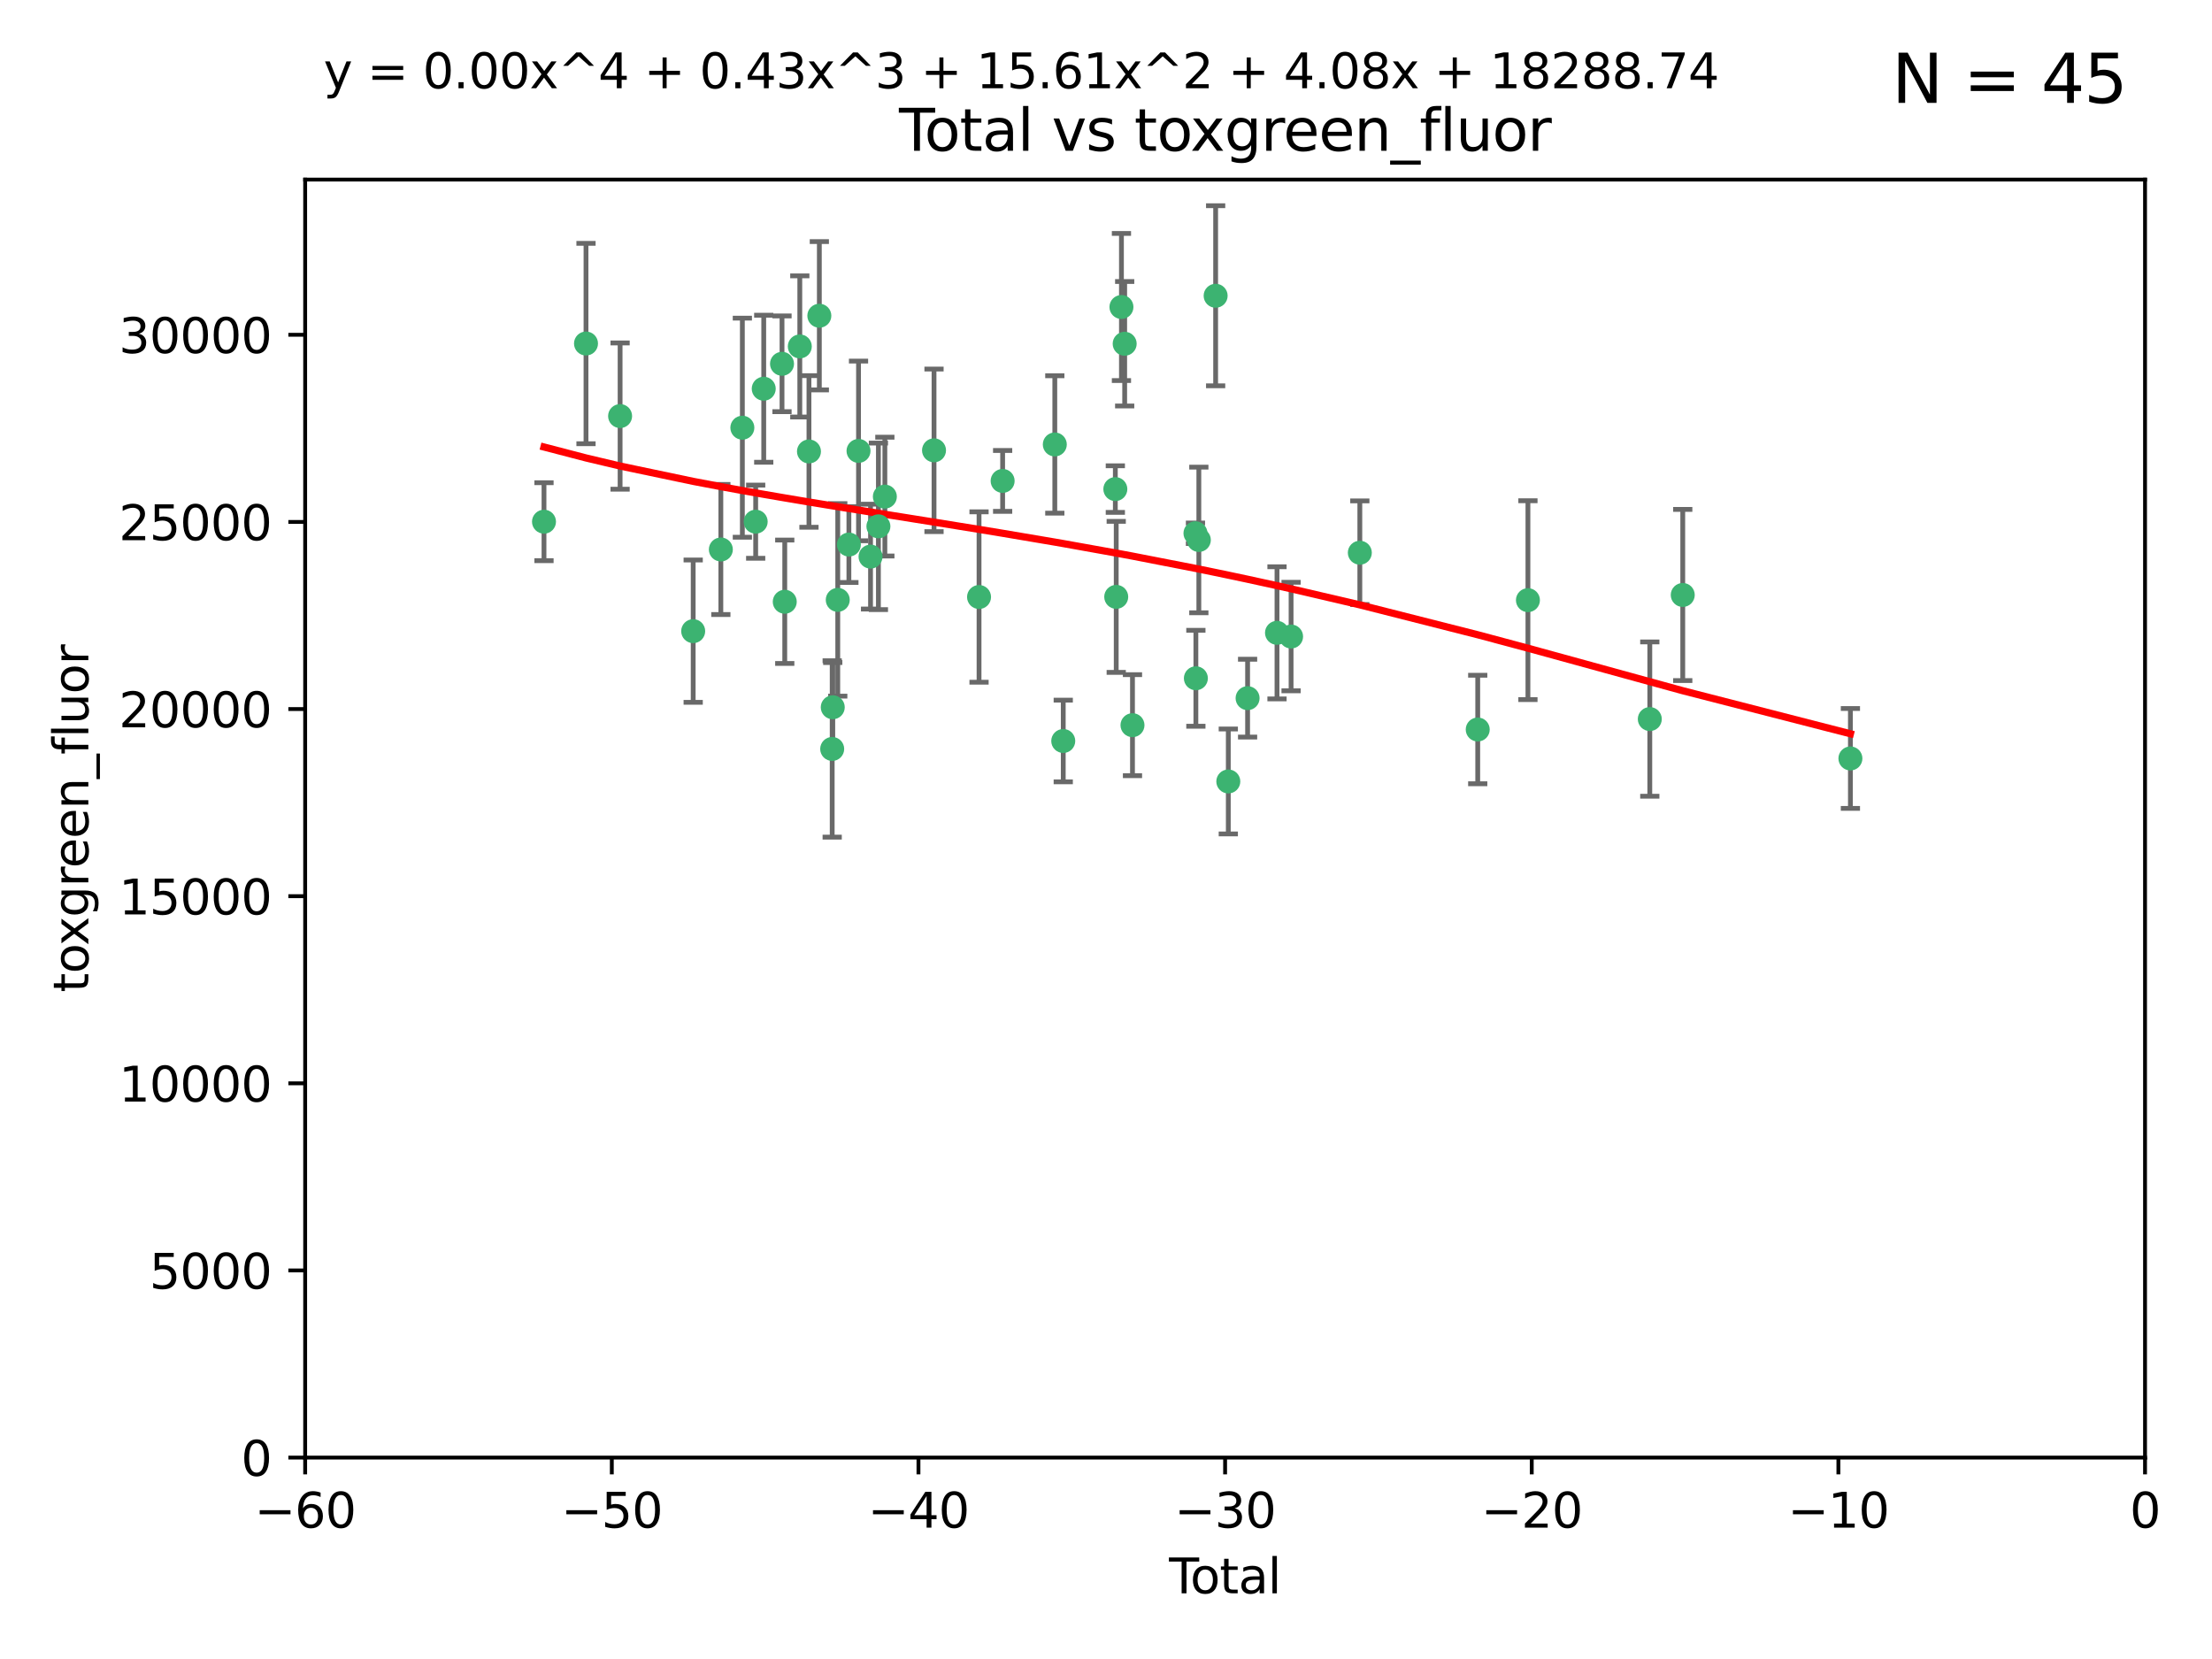 <?xml version="1.0" encoding="utf-8" standalone="no"?>
<!DOCTYPE svg PUBLIC "-//W3C//DTD SVG 1.1//EN"
  "http://www.w3.org/Graphics/SVG/1.1/DTD/svg11.dtd">
<svg xmlns:xlink="http://www.w3.org/1999/xlink" width="460.8pt" height="345.6pt" viewBox="0 0 460.8 345.6" xmlns="http://www.w3.org/2000/svg" version="1.1">
 <defs>
  <style type="text/css">*{stroke-linejoin: round; stroke-linecap: butt}</style>
 </defs>
 <g id="figure_1">
  <g id="patch_1">
   <path d="M 0 345.6 
L 460.8 345.6 
L 460.8 0 
L 0 0 
z
" style="fill: #ffffff"/>
  </g>
  <g id="axes_1">
   <g id="patch_2">
    <path d="M 63.571 303.64 
L 446.85 303.64 
L 446.85 37.411 
L 63.571 37.411 
z
" style="fill: #ffffff"/>
   </g>
   <g id="PathCollection_1">
    <defs>
     <path id="m86d039d168" d="M 0 1.118 
C 0.297 1.118 0.581 1 0.791 0.791 
C 1 0.581 1.118 0.297 1.118 0 
C 1.118 -0.297 1 -0.581 0.791 -0.791 
C 0.581 -1 0.297 -1.118 0 -1.118 
C -0.297 -1.118 -0.581 -1 -0.791 -0.791 
C -1 -0.581 -1.118 -0.297 -1.118 0 
C -1.118 0.297 -1 0.581 -0.791 0.791 
C -0.581 1 -0.297 1.118 0 1.118 
z
" style="stroke: #3cb371"/>
    </defs>
    <g clip-path="url(#p8b2105da2d)">
     <use xlink:href="#m86d039d168" x="113.324" y="108.677" style="fill: #3cb371; stroke: #3cb371"/>
     <use xlink:href="#m86d039d168" x="122.075" y="71.562" style="fill: #3cb371; stroke: #3cb371"/>
     <use xlink:href="#m86d039d168" x="129.178" y="86.676" style="fill: #3cb371; stroke: #3cb371"/>
     <use xlink:href="#m86d039d168" x="144.404" y="131.48" style="fill: #3cb371; stroke: #3cb371"/>
     <use xlink:href="#m86d039d168" x="150.166" y="114.467" style="fill: #3cb371; stroke: #3cb371"/>
     <use xlink:href="#m86d039d168" x="154.646" y="89.097" style="fill: #3cb371; stroke: #3cb371"/>
     <use xlink:href="#m86d039d168" x="157.422" y="108.676" style="fill: #3cb371; stroke: #3cb371"/>
     <use xlink:href="#m86d039d168" x="159.1" y="80.98" style="fill: #3cb371; stroke: #3cb371"/>
     <use xlink:href="#m86d039d168" x="162.908" y="75.786" style="fill: #3cb371; stroke: #3cb371"/>
     <use xlink:href="#m86d039d168" x="163.479" y="125.356" style="fill: #3cb371; stroke: #3cb371"/>
     <use xlink:href="#m86d039d168" x="166.614" y="72.167" style="fill: #3cb371; stroke: #3cb371"/>
     <use xlink:href="#m86d039d168" x="168.522" y="94.046" style="fill: #3cb371; stroke: #3cb371"/>
     <use xlink:href="#m86d039d168" x="170.683" y="65.773" style="fill: #3cb371; stroke: #3cb371"/>
     <use xlink:href="#m86d039d168" x="173.36" y="156.019" style="fill: #3cb371; stroke: #3cb371"/>
     <use xlink:href="#m86d039d168" x="173.478" y="147.335" style="fill: #3cb371; stroke: #3cb371"/>
     <use xlink:href="#m86d039d168" x="174.52" y="124.965" style="fill: #3cb371; stroke: #3cb371"/>
     <use xlink:href="#m86d039d168" x="176.84" y="113.441" style="fill: #3cb371; stroke: #3cb371"/>
     <use xlink:href="#m86d039d168" x="178.846" y="93.933" style="fill: #3cb371; stroke: #3cb371"/>
     <use xlink:href="#m86d039d168" x="181.35" y="115.953" style="fill: #3cb371; stroke: #3cb371"/>
     <use xlink:href="#m86d039d168" x="182.989" y="109.646" style="fill: #3cb371; stroke: #3cb371"/>
     <use xlink:href="#m86d039d168" x="184.332" y="103.453" style="fill: #3cb371; stroke: #3cb371"/>
     <use xlink:href="#m86d039d168" x="194.574" y="93.812" style="fill: #3cb371; stroke: #3cb371"/>
     <use xlink:href="#m86d039d168" x="203.952" y="124.367" style="fill: #3cb371; stroke: #3cb371"/>
     <use xlink:href="#m86d039d168" x="208.867" y="100.184" style="fill: #3cb371; stroke: #3cb371"/>
     <use xlink:href="#m86d039d168" x="219.736" y="92.588" style="fill: #3cb371; stroke: #3cb371"/>
     <use xlink:href="#m86d039d168" x="221.495" y="154.361" style="fill: #3cb371; stroke: #3cb371"/>
     <use xlink:href="#m86d039d168" x="232.345" y="101.886" style="fill: #3cb371; stroke: #3cb371"/>
     <use xlink:href="#m86d039d168" x="232.53" y="124.337" style="fill: #3cb371; stroke: #3cb371"/>
     <use xlink:href="#m86d039d168" x="233.617" y="63.953" style="fill: #3cb371; stroke: #3cb371"/>
     <use xlink:href="#m86d039d168" x="234.291" y="71.61" style="fill: #3cb371; stroke: #3cb371"/>
     <use xlink:href="#m86d039d168" x="235.917" y="151.067" style="fill: #3cb371; stroke: #3cb371"/>
     <use xlink:href="#m86d039d168" x="249.037" y="111.087" style="fill: #3cb371; stroke: #3cb371"/>
     <use xlink:href="#m86d039d168" x="249.123" y="141.297" style="fill: #3cb371; stroke: #3cb371"/>
     <use xlink:href="#m86d039d168" x="249.741" y="112.487" style="fill: #3cb371; stroke: #3cb371"/>
     <use xlink:href="#m86d039d168" x="253.24" y="61.614" style="fill: #3cb371; stroke: #3cb371"/>
     <use xlink:href="#m86d039d168" x="255.878" y="162.792" style="fill: #3cb371; stroke: #3cb371"/>
     <use xlink:href="#m86d039d168" x="259.897" y="145.439" style="fill: #3cb371; stroke: #3cb371"/>
     <use xlink:href="#m86d039d168" x="266.022" y="131.829" style="fill: #3cb371; stroke: #3cb371"/>
     <use xlink:href="#m86d039d168" x="268.956" y="132.603" style="fill: #3cb371; stroke: #3cb371"/>
     <use xlink:href="#m86d039d168" x="283.277" y="115.142" style="fill: #3cb371; stroke: #3cb371"/>
     <use xlink:href="#m86d039d168" x="307.838" y="151.97" style="fill: #3cb371; stroke: #3cb371"/>
     <use xlink:href="#m86d039d168" x="318.296" y="125.024" style="fill: #3cb371; stroke: #3cb371"/>
     <use xlink:href="#m86d039d168" x="343.683" y="149.795" style="fill: #3cb371; stroke: #3cb371"/>
     <use xlink:href="#m86d039d168" x="350.548" y="123.943" style="fill: #3cb371; stroke: #3cb371"/>
     <use xlink:href="#m86d039d168" x="385.474" y="157.999" style="fill: #3cb371; stroke: #3cb371"/>
    </g>
   </g>
   <g id="matplotlib.axis_1">
    <g id="xtick_1">
     <g id="line2d_1">
      <defs>
       <path id="m8a05677c36" d="M 0 0 
L 0 3.5 
" style="stroke: #000000; stroke-width: 0.8"/>
      </defs>
      <g>
       <use xlink:href="#m8a05677c36" x="63.571" y="303.64" style="stroke: #000000; stroke-width: 0.8"/>
      </g>
     </g>
     <g id="text_1">
      <!-- −60 -->
      <g transform="translate(53.019 318.238)scale(0.1 -0.1)">
       <defs>
        <path id="DejaVuSans-2212" d="M 678 2272 
L 4684 2272 
L 4684 1741 
L 678 1741 
L 678 2272 
z
" transform="scale(0.016)"/>
        <path id="DejaVuSans-36" d="M 2113 2584 
Q 1688 2584 1439 2293 
Q 1191 2003 1191 1497 
Q 1191 994 1439 701 
Q 1688 409 2113 409 
Q 2538 409 2786 701 
Q 3034 994 3034 1497 
Q 3034 2003 2786 2293 
Q 2538 2584 2113 2584 
z
M 3366 4563 
L 3366 3988 
Q 3128 4100 2886 4159 
Q 2644 4219 2406 4219 
Q 1781 4219 1451 3797 
Q 1122 3375 1075 2522 
Q 1259 2794 1537 2939 
Q 1816 3084 2150 3084 
Q 2853 3084 3261 2657 
Q 3669 2231 3669 1497 
Q 3669 778 3244 343 
Q 2819 -91 2113 -91 
Q 1303 -91 875 529 
Q 447 1150 447 2328 
Q 447 3434 972 4092 
Q 1497 4750 2381 4750 
Q 2619 4750 2861 4703 
Q 3103 4656 3366 4563 
z
" transform="scale(0.016)"/>
        <path id="DejaVuSans-30" d="M 2034 4250 
Q 1547 4250 1301 3770 
Q 1056 3291 1056 2328 
Q 1056 1369 1301 889 
Q 1547 409 2034 409 
Q 2525 409 2770 889 
Q 3016 1369 3016 2328 
Q 3016 3291 2770 3770 
Q 2525 4250 2034 4250 
z
M 2034 4750 
Q 2819 4750 3233 4129 
Q 3647 3509 3647 2328 
Q 3647 1150 3233 529 
Q 2819 -91 2034 -91 
Q 1250 -91 836 529 
Q 422 1150 422 2328 
Q 422 3509 836 4129 
Q 1250 4750 2034 4750 
z
" transform="scale(0.016)"/>
       </defs>
       <use xlink:href="#DejaVuSans-2212"/>
       <use xlink:href="#DejaVuSans-36" x="83.789"/>
       <use xlink:href="#DejaVuSans-30" x="147.412"/>
      </g>
     </g>
    </g>
    <g id="xtick_2">
     <g id="line2d_2">
      <g>
       <use xlink:href="#m8a05677c36" x="127.451" y="303.64" style="stroke: #000000; stroke-width: 0.8"/>
      </g>
     </g>
     <g id="text_2">
      <!-- −50 -->
      <g transform="translate(116.899 318.238)scale(0.1 -0.1)">
       <defs>
        <path id="DejaVuSans-35" d="M 691 4666 
L 3169 4666 
L 3169 4134 
L 1269 4134 
L 1269 2991 
Q 1406 3038 1543 3061 
Q 1681 3084 1819 3084 
Q 2600 3084 3056 2656 
Q 3513 2228 3513 1497 
Q 3513 744 3044 326 
Q 2575 -91 1722 -91 
Q 1428 -91 1123 -41 
Q 819 9 494 109 
L 494 744 
Q 775 591 1075 516 
Q 1375 441 1709 441 
Q 2250 441 2565 725 
Q 2881 1009 2881 1497 
Q 2881 1984 2565 2268 
Q 2250 2553 1709 2553 
Q 1456 2553 1204 2497 
Q 953 2441 691 2322 
L 691 4666 
z
" transform="scale(0.016)"/>
       </defs>
       <use xlink:href="#DejaVuSans-2212"/>
       <use xlink:href="#DejaVuSans-35" x="83.789"/>
       <use xlink:href="#DejaVuSans-30" x="147.412"/>
      </g>
     </g>
    </g>
    <g id="xtick_3">
     <g id="line2d_3">
      <g>
       <use xlink:href="#m8a05677c36" x="191.331" y="303.64" style="stroke: #000000; stroke-width: 0.8"/>
      </g>
     </g>
     <g id="text_3">
      <!-- −40 -->
      <g transform="translate(180.778 318.238)scale(0.1 -0.1)">
       <defs>
        <path id="DejaVuSans-34" d="M 2419 4116 
L 825 1625 
L 2419 1625 
L 2419 4116 
z
M 2253 4666 
L 3047 4666 
L 3047 1625 
L 3713 1625 
L 3713 1100 
L 3047 1100 
L 3047 0 
L 2419 0 
L 2419 1100 
L 313 1100 
L 313 1709 
L 2253 4666 
z
" transform="scale(0.016)"/>
       </defs>
       <use xlink:href="#DejaVuSans-2212"/>
       <use xlink:href="#DejaVuSans-34" x="83.789"/>
       <use xlink:href="#DejaVuSans-30" x="147.412"/>
      </g>
     </g>
    </g>
    <g id="xtick_4">
     <g id="line2d_4">
      <g>
       <use xlink:href="#m8a05677c36" x="255.211" y="303.64" style="stroke: #000000; stroke-width: 0.8"/>
      </g>
     </g>
     <g id="text_4">
      <!-- −30 -->
      <g transform="translate(244.658 318.238)scale(0.1 -0.1)">
       <defs>
        <path id="DejaVuSans-33" d="M 2597 2516 
Q 3050 2419 3304 2112 
Q 3559 1806 3559 1356 
Q 3559 666 3084 287 
Q 2609 -91 1734 -91 
Q 1441 -91 1130 -33 
Q 819 25 488 141 
L 488 750 
Q 750 597 1062 519 
Q 1375 441 1716 441 
Q 2309 441 2620 675 
Q 2931 909 2931 1356 
Q 2931 1769 2642 2001 
Q 2353 2234 1838 2234 
L 1294 2234 
L 1294 2753 
L 1863 2753 
Q 2328 2753 2575 2939 
Q 2822 3125 2822 3475 
Q 2822 3834 2567 4026 
Q 2313 4219 1838 4219 
Q 1578 4219 1281 4162 
Q 984 4106 628 3988 
L 628 4550 
Q 988 4650 1302 4700 
Q 1616 4750 1894 4750 
Q 2613 4750 3031 4423 
Q 3450 4097 3450 3541 
Q 3450 3153 3228 2886 
Q 3006 2619 2597 2516 
z
" transform="scale(0.016)"/>
       </defs>
       <use xlink:href="#DejaVuSans-2212"/>
       <use xlink:href="#DejaVuSans-33" x="83.789"/>
       <use xlink:href="#DejaVuSans-30" x="147.412"/>
      </g>
     </g>
    </g>
    <g id="xtick_5">
     <g id="line2d_5">
      <g>
       <use xlink:href="#m8a05677c36" x="319.09" y="303.64" style="stroke: #000000; stroke-width: 0.8"/>
      </g>
     </g>
     <g id="text_5">
      <!-- −20 -->
      <g transform="translate(308.538 318.238)scale(0.1 -0.1)">
       <defs>
        <path id="DejaVuSans-32" d="M 1228 531 
L 3431 531 
L 3431 0 
L 469 0 
L 469 531 
Q 828 903 1448 1529 
Q 2069 2156 2228 2338 
Q 2531 2678 2651 2914 
Q 2772 3150 2772 3378 
Q 2772 3750 2511 3984 
Q 2250 4219 1831 4219 
Q 1534 4219 1204 4116 
Q 875 4013 500 3803 
L 500 4441 
Q 881 4594 1212 4672 
Q 1544 4750 1819 4750 
Q 2544 4750 2975 4387 
Q 3406 4025 3406 3419 
Q 3406 3131 3298 2873 
Q 3191 2616 2906 2266 
Q 2828 2175 2409 1742 
Q 1991 1309 1228 531 
z
" transform="scale(0.016)"/>
       </defs>
       <use xlink:href="#DejaVuSans-2212"/>
       <use xlink:href="#DejaVuSans-32" x="83.789"/>
       <use xlink:href="#DejaVuSans-30" x="147.412"/>
      </g>
     </g>
    </g>
    <g id="xtick_6">
     <g id="line2d_6">
      <g>
       <use xlink:href="#m8a05677c36" x="382.97" y="303.64" style="stroke: #000000; stroke-width: 0.8"/>
      </g>
     </g>
     <g id="text_6">
      <!-- −10 -->
      <g transform="translate(372.418 318.238)scale(0.1 -0.1)">
       <defs>
        <path id="DejaVuSans-31" d="M 794 531 
L 1825 531 
L 1825 4091 
L 703 3866 
L 703 4441 
L 1819 4666 
L 2450 4666 
L 2450 531 
L 3481 531 
L 3481 0 
L 794 0 
L 794 531 
z
" transform="scale(0.016)"/>
       </defs>
       <use xlink:href="#DejaVuSans-2212"/>
       <use xlink:href="#DejaVuSans-31" x="83.789"/>
       <use xlink:href="#DejaVuSans-30" x="147.412"/>
      </g>
     </g>
    </g>
    <g id="xtick_7">
     <g id="line2d_7">
      <g>
       <use xlink:href="#m8a05677c36" x="446.85" y="303.64" style="stroke: #000000; stroke-width: 0.8"/>
      </g>
     </g>
     <g id="text_7">
      <!-- 0 -->
      <g transform="translate(443.669 318.238)scale(0.1 -0.1)">
       <use xlink:href="#DejaVuSans-30"/>
      </g>
     </g>
    </g>
    <g id="text_8">
     <!-- Total -->
     <g transform="translate(243.534 331.917)scale(0.1 -0.1)">
      <defs>
       <path id="DejaVuSans-54" d="M -19 4666 
L 3928 4666 
L 3928 4134 
L 2272 4134 
L 2272 0 
L 1638 0 
L 1638 4134 
L -19 4134 
L -19 4666 
z
" transform="scale(0.016)"/>
       <path id="DejaVuSans-6f" d="M 1959 3097 
Q 1497 3097 1228 2736 
Q 959 2375 959 1747 
Q 959 1119 1226 758 
Q 1494 397 1959 397 
Q 2419 397 2687 759 
Q 2956 1122 2956 1747 
Q 2956 2369 2687 2733 
Q 2419 3097 1959 3097 
z
M 1959 3584 
Q 2709 3584 3137 3096 
Q 3566 2609 3566 1747 
Q 3566 888 3137 398 
Q 2709 -91 1959 -91 
Q 1206 -91 779 398 
Q 353 888 353 1747 
Q 353 2609 779 3096 
Q 1206 3584 1959 3584 
z
" transform="scale(0.016)"/>
       <path id="DejaVuSans-74" d="M 1172 4494 
L 1172 3500 
L 2356 3500 
L 2356 3053 
L 1172 3053 
L 1172 1153 
Q 1172 725 1289 603 
Q 1406 481 1766 481 
L 2356 481 
L 2356 0 
L 1766 0 
Q 1100 0 847 248 
Q 594 497 594 1153 
L 594 3053 
L 172 3053 
L 172 3500 
L 594 3500 
L 594 4494 
L 1172 4494 
z
" transform="scale(0.016)"/>
       <path id="DejaVuSans-61" d="M 2194 1759 
Q 1497 1759 1228 1600 
Q 959 1441 959 1056 
Q 959 750 1161 570 
Q 1363 391 1709 391 
Q 2188 391 2477 730 
Q 2766 1069 2766 1631 
L 2766 1759 
L 2194 1759 
z
M 3341 1997 
L 3341 0 
L 2766 0 
L 2766 531 
Q 2569 213 2275 61 
Q 1981 -91 1556 -91 
Q 1019 -91 701 211 
Q 384 513 384 1019 
Q 384 1609 779 1909 
Q 1175 2209 1959 2209 
L 2766 2209 
L 2766 2266 
Q 2766 2663 2505 2880 
Q 2244 3097 1772 3097 
Q 1472 3097 1187 3025 
Q 903 2953 641 2809 
L 641 3341 
Q 956 3463 1253 3523 
Q 1550 3584 1831 3584 
Q 2591 3584 2966 3190 
Q 3341 2797 3341 1997 
z
" transform="scale(0.016)"/>
       <path id="DejaVuSans-6c" d="M 603 4863 
L 1178 4863 
L 1178 0 
L 603 0 
L 603 4863 
z
" transform="scale(0.016)"/>
      </defs>
      <use xlink:href="#DejaVuSans-54"/>
      <use xlink:href="#DejaVuSans-6f" x="44.084"/>
      <use xlink:href="#DejaVuSans-74" x="105.266"/>
      <use xlink:href="#DejaVuSans-61" x="144.475"/>
      <use xlink:href="#DejaVuSans-6c" x="205.754"/>
     </g>
    </g>
   </g>
   <g id="matplotlib.axis_2">
    <g id="ytick_1">
     <g id="line2d_8">
      <defs>
       <path id="m669a7c91f5" d="M 0 0 
L -3.5 0 
" style="stroke: #000000; stroke-width: 0.8"/>
      </defs>
      <g>
       <use xlink:href="#m669a7c91f5" x="63.571" y="303.64" style="stroke: #000000; stroke-width: 0.8"/>
      </g>
     </g>
     <g id="text_9">
      <!-- 0 -->
      <g transform="translate(50.209 307.439)scale(0.1 -0.1)">
       <use xlink:href="#DejaVuSans-30"/>
      </g>
     </g>
    </g>
    <g id="ytick_2">
     <g id="line2d_9">
      <g>
       <use xlink:href="#m669a7c91f5" x="63.571" y="264.657" style="stroke: #000000; stroke-width: 0.8"/>
      </g>
     </g>
     <g id="text_10">
      <!-- 5000 -->
      <g transform="translate(31.121 268.457)scale(0.1 -0.1)">
       <use xlink:href="#DejaVuSans-35"/>
       <use xlink:href="#DejaVuSans-30" x="63.623"/>
       <use xlink:href="#DejaVuSans-30" x="127.246"/>
       <use xlink:href="#DejaVuSans-30" x="190.869"/>
      </g>
     </g>
    </g>
    <g id="ytick_3">
     <g id="line2d_10">
      <g>
       <use xlink:href="#m669a7c91f5" x="63.571" y="225.675" style="stroke: #000000; stroke-width: 0.8"/>
      </g>
     </g>
     <g id="text_11">
      <!-- 10000 -->
      <g transform="translate(24.759 229.474)scale(0.1 -0.1)">
       <use xlink:href="#DejaVuSans-31"/>
       <use xlink:href="#DejaVuSans-30" x="63.623"/>
       <use xlink:href="#DejaVuSans-30" x="127.246"/>
       <use xlink:href="#DejaVuSans-30" x="190.869"/>
       <use xlink:href="#DejaVuSans-30" x="254.492"/>
      </g>
     </g>
    </g>
    <g id="ytick_4">
     <g id="line2d_11">
      <g>
       <use xlink:href="#m669a7c91f5" x="63.571" y="186.692" style="stroke: #000000; stroke-width: 0.8"/>
      </g>
     </g>
     <g id="text_12">
      <!-- 15000 -->
      <g transform="translate(24.759 190.492)scale(0.1 -0.1)">
       <use xlink:href="#DejaVuSans-31"/>
       <use xlink:href="#DejaVuSans-35" x="63.623"/>
       <use xlink:href="#DejaVuSans-30" x="127.246"/>
       <use xlink:href="#DejaVuSans-30" x="190.869"/>
       <use xlink:href="#DejaVuSans-30" x="254.492"/>
      </g>
     </g>
    </g>
    <g id="ytick_5">
     <g id="line2d_12">
      <g>
       <use xlink:href="#m669a7c91f5" x="63.571" y="147.71" style="stroke: #000000; stroke-width: 0.8"/>
      </g>
     </g>
     <g id="text_13">
      <!-- 20000 -->
      <g transform="translate(24.759 151.509)scale(0.1 -0.1)">
       <use xlink:href="#DejaVuSans-32"/>
       <use xlink:href="#DejaVuSans-30" x="63.623"/>
       <use xlink:href="#DejaVuSans-30" x="127.246"/>
       <use xlink:href="#DejaVuSans-30" x="190.869"/>
       <use xlink:href="#DejaVuSans-30" x="254.492"/>
      </g>
     </g>
    </g>
    <g id="ytick_6">
     <g id="line2d_13">
      <g>
       <use xlink:href="#m669a7c91f5" x="63.571" y="108.727" style="stroke: #000000; stroke-width: 0.8"/>
      </g>
     </g>
     <g id="text_14">
      <!-- 25000 -->
      <g transform="translate(24.759 112.527)scale(0.1 -0.1)">
       <use xlink:href="#DejaVuSans-32"/>
       <use xlink:href="#DejaVuSans-35" x="63.623"/>
       <use xlink:href="#DejaVuSans-30" x="127.246"/>
       <use xlink:href="#DejaVuSans-30" x="190.869"/>
       <use xlink:href="#DejaVuSans-30" x="254.492"/>
      </g>
     </g>
    </g>
    <g id="ytick_7">
     <g id="line2d_14">
      <g>
       <use xlink:href="#m669a7c91f5" x="63.571" y="69.745" style="stroke: #000000; stroke-width: 0.8"/>
      </g>
     </g>
     <g id="text_15">
      <!-- 30000 -->
      <g transform="translate(24.759 73.544)scale(0.1 -0.1)">
       <use xlink:href="#DejaVuSans-33"/>
       <use xlink:href="#DejaVuSans-30" x="63.623"/>
       <use xlink:href="#DejaVuSans-30" x="127.246"/>
       <use xlink:href="#DejaVuSans-30" x="190.869"/>
       <use xlink:href="#DejaVuSans-30" x="254.492"/>
      </g>
     </g>
    </g>
    <g id="text_16">
     <!-- toxgreen_fluor -->
     <g transform="translate(18.401 206.72)rotate(-90)scale(0.1 -0.1)">
      <defs>
       <path id="DejaVuSans-78" d="M 3513 3500 
L 2247 1797 
L 3578 0 
L 2900 0 
L 1881 1375 
L 863 0 
L 184 0 
L 1544 1831 
L 300 3500 
L 978 3500 
L 1906 2253 
L 2834 3500 
L 3513 3500 
z
" transform="scale(0.016)"/>
       <path id="DejaVuSans-67" d="M 2906 1791 
Q 2906 2416 2648 2759 
Q 2391 3103 1925 3103 
Q 1463 3103 1205 2759 
Q 947 2416 947 1791 
Q 947 1169 1205 825 
Q 1463 481 1925 481 
Q 2391 481 2648 825 
Q 2906 1169 2906 1791 
z
M 3481 434 
Q 3481 -459 3084 -895 
Q 2688 -1331 1869 -1331 
Q 1566 -1331 1297 -1286 
Q 1028 -1241 775 -1147 
L 775 -588 
Q 1028 -725 1275 -790 
Q 1522 -856 1778 -856 
Q 2344 -856 2625 -561 
Q 2906 -266 2906 331 
L 2906 616 
Q 2728 306 2450 153 
Q 2172 0 1784 0 
Q 1141 0 747 490 
Q 353 981 353 1791 
Q 353 2603 747 3093 
Q 1141 3584 1784 3584 
Q 2172 3584 2450 3431 
Q 2728 3278 2906 2969 
L 2906 3500 
L 3481 3500 
L 3481 434 
z
" transform="scale(0.016)"/>
       <path id="DejaVuSans-72" d="M 2631 2963 
Q 2534 3019 2420 3045 
Q 2306 3072 2169 3072 
Q 1681 3072 1420 2755 
Q 1159 2438 1159 1844 
L 1159 0 
L 581 0 
L 581 3500 
L 1159 3500 
L 1159 2956 
Q 1341 3275 1631 3429 
Q 1922 3584 2338 3584 
Q 2397 3584 2469 3576 
Q 2541 3569 2628 3553 
L 2631 2963 
z
" transform="scale(0.016)"/>
       <path id="DejaVuSans-65" d="M 3597 1894 
L 3597 1613 
L 953 1613 
Q 991 1019 1311 708 
Q 1631 397 2203 397 
Q 2534 397 2845 478 
Q 3156 559 3463 722 
L 3463 178 
Q 3153 47 2828 -22 
Q 2503 -91 2169 -91 
Q 1331 -91 842 396 
Q 353 884 353 1716 
Q 353 2575 817 3079 
Q 1281 3584 2069 3584 
Q 2775 3584 3186 3129 
Q 3597 2675 3597 1894 
z
M 3022 2063 
Q 3016 2534 2758 2815 
Q 2500 3097 2075 3097 
Q 1594 3097 1305 2825 
Q 1016 2553 972 2059 
L 3022 2063 
z
" transform="scale(0.016)"/>
       <path id="DejaVuSans-6e" d="M 3513 2113 
L 3513 0 
L 2938 0 
L 2938 2094 
Q 2938 2591 2744 2837 
Q 2550 3084 2163 3084 
Q 1697 3084 1428 2787 
Q 1159 2491 1159 1978 
L 1159 0 
L 581 0 
L 581 3500 
L 1159 3500 
L 1159 2956 
Q 1366 3272 1645 3428 
Q 1925 3584 2291 3584 
Q 2894 3584 3203 3211 
Q 3513 2838 3513 2113 
z
" transform="scale(0.016)"/>
       <path id="DejaVuSans-5f" d="M 3263 -1063 
L 3263 -1509 
L -63 -1509 
L -63 -1063 
L 3263 -1063 
z
" transform="scale(0.016)"/>
       <path id="DejaVuSans-66" d="M 2375 4863 
L 2375 4384 
L 1825 4384 
Q 1516 4384 1395 4259 
Q 1275 4134 1275 3809 
L 1275 3500 
L 2222 3500 
L 2222 3053 
L 1275 3053 
L 1275 0 
L 697 0 
L 697 3053 
L 147 3053 
L 147 3500 
L 697 3500 
L 697 3744 
Q 697 4328 969 4595 
Q 1241 4863 1831 4863 
L 2375 4863 
z
" transform="scale(0.016)"/>
       <path id="DejaVuSans-75" d="M 544 1381 
L 544 3500 
L 1119 3500 
L 1119 1403 
Q 1119 906 1312 657 
Q 1506 409 1894 409 
Q 2359 409 2629 706 
Q 2900 1003 2900 1516 
L 2900 3500 
L 3475 3500 
L 3475 0 
L 2900 0 
L 2900 538 
Q 2691 219 2414 64 
Q 2138 -91 1772 -91 
Q 1169 -91 856 284 
Q 544 659 544 1381 
z
M 1991 3584 
L 1991 3584 
z
" transform="scale(0.016)"/>
      </defs>
      <use xlink:href="#DejaVuSans-74"/>
      <use xlink:href="#DejaVuSans-6f" x="39.209"/>
      <use xlink:href="#DejaVuSans-78" x="97.266"/>
      <use xlink:href="#DejaVuSans-67" x="156.445"/>
      <use xlink:href="#DejaVuSans-72" x="219.922"/>
      <use xlink:href="#DejaVuSans-65" x="258.785"/>
      <use xlink:href="#DejaVuSans-65" x="320.309"/>
      <use xlink:href="#DejaVuSans-6e" x="381.832"/>
      <use xlink:href="#DejaVuSans-5f" x="445.211"/>
      <use xlink:href="#DejaVuSans-66" x="495.211"/>
      <use xlink:href="#DejaVuSans-6c" x="530.416"/>
      <use xlink:href="#DejaVuSans-75" x="558.199"/>
      <use xlink:href="#DejaVuSans-6f" x="621.578"/>
      <use xlink:href="#DejaVuSans-72" x="682.76"/>
     </g>
    </g>
   </g>
   <g id="LineCollection_1">
    <path d="M 113.324 116.797 
L 113.324 100.557 
" clip-path="url(#p8b2105da2d)" style="fill: none; stroke: #696969"/>
    <path d="M 122.075 92.434 
L 122.075 50.691 
" clip-path="url(#p8b2105da2d)" style="fill: none; stroke: #696969"/>
    <path d="M 129.178 101.908 
L 129.178 71.444 
" clip-path="url(#p8b2105da2d)" style="fill: none; stroke: #696969"/>
    <path d="M 144.404 146.307 
L 144.404 116.654 
" clip-path="url(#p8b2105da2d)" style="fill: none; stroke: #696969"/>
    <path d="M 150.166 128.017 
L 150.166 100.917 
" clip-path="url(#p8b2105da2d)" style="fill: none; stroke: #696969"/>
    <path d="M 154.646 111.917 
L 154.646 66.277 
" clip-path="url(#p8b2105da2d)" style="fill: none; stroke: #696969"/>
    <path d="M 157.422 116.296 
L 157.422 101.057 
" clip-path="url(#p8b2105da2d)" style="fill: none; stroke: #696969"/>
    <path d="M 159.1 96.292 
L 159.1 65.668 
" clip-path="url(#p8b2105da2d)" style="fill: none; stroke: #696969"/>
    <path d="M 162.908 85.756 
L 162.908 65.815 
" clip-path="url(#p8b2105da2d)" style="fill: none; stroke: #696969"/>
    <path d="M 163.479 138.211 
L 163.479 112.501 
" clip-path="url(#p8b2105da2d)" style="fill: none; stroke: #696969"/>
    <path d="M 166.614 86.871 
L 166.614 57.463 
" clip-path="url(#p8b2105da2d)" style="fill: none; stroke: #696969"/>
    <path d="M 168.522 109.836 
L 168.522 78.257 
" clip-path="url(#p8b2105da2d)" style="fill: none; stroke: #696969"/>
    <path d="M 170.683 81.223 
L 170.683 50.323 
" clip-path="url(#p8b2105da2d)" style="fill: none; stroke: #696969"/>
    <path d="M 173.36 174.39 
L 173.36 137.647 
" clip-path="url(#p8b2105da2d)" style="fill: none; stroke: #696969"/>
    <path d="M 173.478 156.65 
L 173.478 138.02 
" clip-path="url(#p8b2105da2d)" style="fill: none; stroke: #696969"/>
    <path d="M 174.52 145.018 
L 174.52 104.912 
" clip-path="url(#p8b2105da2d)" style="fill: none; stroke: #696969"/>
    <path d="M 176.84 121.337 
L 176.84 105.546 
" clip-path="url(#p8b2105da2d)" style="fill: none; stroke: #696969"/>
    <path d="M 178.846 112.649 
L 178.846 75.218 
" clip-path="url(#p8b2105da2d)" style="fill: none; stroke: #696969"/>
    <path d="M 181.35 126.872 
L 181.35 105.035 
" clip-path="url(#p8b2105da2d)" style="fill: none; stroke: #696969"/>
    <path d="M 182.989 126.988 
L 182.989 92.305 
" clip-path="url(#p8b2105da2d)" style="fill: none; stroke: #696969"/>
    <path d="M 184.332 115.826 
L 184.332 91.08 
" clip-path="url(#p8b2105da2d)" style="fill: none; stroke: #696969"/>
    <path d="M 194.574 110.745 
L 194.574 76.878 
" clip-path="url(#p8b2105da2d)" style="fill: none; stroke: #696969"/>
    <path d="M 203.952 142.114 
L 203.952 106.621 
" clip-path="url(#p8b2105da2d)" style="fill: none; stroke: #696969"/>
    <path d="M 208.867 106.525 
L 208.867 93.844 
" clip-path="url(#p8b2105da2d)" style="fill: none; stroke: #696969"/>
    <path d="M 219.736 106.902 
L 219.736 78.274 
" clip-path="url(#p8b2105da2d)" style="fill: none; stroke: #696969"/>
    <path d="M 221.495 162.872 
L 221.495 145.85 
" clip-path="url(#p8b2105da2d)" style="fill: none; stroke: #696969"/>
    <path d="M 232.345 106.741 
L 232.345 97.032 
" clip-path="url(#p8b2105da2d)" style="fill: none; stroke: #696969"/>
    <path d="M 232.53 140.07 
L 232.53 108.604 
" clip-path="url(#p8b2105da2d)" style="fill: none; stroke: #696969"/>
    <path d="M 233.617 79.275 
L 233.617 48.63 
" clip-path="url(#p8b2105da2d)" style="fill: none; stroke: #696969"/>
    <path d="M 234.291 84.576 
L 234.291 58.645 
" clip-path="url(#p8b2105da2d)" style="fill: none; stroke: #696969"/>
    <path d="M 235.917 161.588 
L 235.917 140.547 
" clip-path="url(#p8b2105da2d)" style="fill: none; stroke: #696969"/>
    <path d="M 249.037 113.226 
L 249.037 108.949 
" clip-path="url(#p8b2105da2d)" style="fill: none; stroke: #696969"/>
    <path d="M 249.123 151.291 
L 249.123 131.303 
" clip-path="url(#p8b2105da2d)" style="fill: none; stroke: #696969"/>
    <path d="M 249.741 127.655 
L 249.741 97.319 
" clip-path="url(#p8b2105da2d)" style="fill: none; stroke: #696969"/>
    <path d="M 253.24 80.373 
L 253.24 42.855 
" clip-path="url(#p8b2105da2d)" style="fill: none; stroke: #696969"/>
    <path d="M 255.878 173.718 
L 255.878 151.865 
" clip-path="url(#p8b2105da2d)" style="fill: none; stroke: #696969"/>
    <path d="M 259.897 153.546 
L 259.897 137.331 
" clip-path="url(#p8b2105da2d)" style="fill: none; stroke: #696969"/>
    <path d="M 266.022 145.591 
L 266.022 118.067 
" clip-path="url(#p8b2105da2d)" style="fill: none; stroke: #696969"/>
    <path d="M 268.956 143.904 
L 268.956 121.303 
" clip-path="url(#p8b2105da2d)" style="fill: none; stroke: #696969"/>
    <path d="M 283.277 125.941 
L 283.277 104.342 
" clip-path="url(#p8b2105da2d)" style="fill: none; stroke: #696969"/>
    <path d="M 307.838 163.271 
L 307.838 140.669 
" clip-path="url(#p8b2105da2d)" style="fill: none; stroke: #696969"/>
    <path d="M 318.296 145.735 
L 318.296 104.312 
" clip-path="url(#p8b2105da2d)" style="fill: none; stroke: #696969"/>
    <path d="M 343.683 165.867 
L 343.683 133.723 
" clip-path="url(#p8b2105da2d)" style="fill: none; stroke: #696969"/>
    <path d="M 350.548 141.769 
L 350.548 106.117 
" clip-path="url(#p8b2105da2d)" style="fill: none; stroke: #696969"/>
    <path d="M 385.474 168.403 
L 385.474 147.594 
" clip-path="url(#p8b2105da2d)" style="fill: none; stroke: #696969"/>
   </g>
   <g id="line2d_15">
    <defs>
     <path id="m19241bcae3" d="M 2 0 
L -2 -0 
" style="stroke: #696969"/>
    </defs>
    <g clip-path="url(#p8b2105da2d)">
     <use xlink:href="#m19241bcae3" x="113.324" y="116.797" style="fill: #696969; stroke: #696969"/>
     <use xlink:href="#m19241bcae3" x="122.075" y="92.434" style="fill: #696969; stroke: #696969"/>
     <use xlink:href="#m19241bcae3" x="129.178" y="101.908" style="fill: #696969; stroke: #696969"/>
     <use xlink:href="#m19241bcae3" x="144.404" y="146.307" style="fill: #696969; stroke: #696969"/>
     <use xlink:href="#m19241bcae3" x="150.166" y="128.017" style="fill: #696969; stroke: #696969"/>
     <use xlink:href="#m19241bcae3" x="154.646" y="111.917" style="fill: #696969; stroke: #696969"/>
     <use xlink:href="#m19241bcae3" x="157.422" y="116.296" style="fill: #696969; stroke: #696969"/>
     <use xlink:href="#m19241bcae3" x="159.1" y="96.292" style="fill: #696969; stroke: #696969"/>
     <use xlink:href="#m19241bcae3" x="162.908" y="85.756" style="fill: #696969; stroke: #696969"/>
     <use xlink:href="#m19241bcae3" x="163.479" y="138.211" style="fill: #696969; stroke: #696969"/>
     <use xlink:href="#m19241bcae3" x="166.614" y="86.871" style="fill: #696969; stroke: #696969"/>
     <use xlink:href="#m19241bcae3" x="168.522" y="109.836" style="fill: #696969; stroke: #696969"/>
     <use xlink:href="#m19241bcae3" x="170.683" y="81.223" style="fill: #696969; stroke: #696969"/>
     <use xlink:href="#m19241bcae3" x="173.36" y="174.39" style="fill: #696969; stroke: #696969"/>
     <use xlink:href="#m19241bcae3" x="173.478" y="156.65" style="fill: #696969; stroke: #696969"/>
     <use xlink:href="#m19241bcae3" x="174.52" y="145.018" style="fill: #696969; stroke: #696969"/>
     <use xlink:href="#m19241bcae3" x="176.84" y="121.337" style="fill: #696969; stroke: #696969"/>
     <use xlink:href="#m19241bcae3" x="178.846" y="112.649" style="fill: #696969; stroke: #696969"/>
     <use xlink:href="#m19241bcae3" x="181.35" y="126.872" style="fill: #696969; stroke: #696969"/>
     <use xlink:href="#m19241bcae3" x="182.989" y="126.988" style="fill: #696969; stroke: #696969"/>
     <use xlink:href="#m19241bcae3" x="184.332" y="115.826" style="fill: #696969; stroke: #696969"/>
     <use xlink:href="#m19241bcae3" x="194.574" y="110.745" style="fill: #696969; stroke: #696969"/>
     <use xlink:href="#m19241bcae3" x="203.952" y="142.114" style="fill: #696969; stroke: #696969"/>
     <use xlink:href="#m19241bcae3" x="208.867" y="106.525" style="fill: #696969; stroke: #696969"/>
     <use xlink:href="#m19241bcae3" x="219.736" y="106.902" style="fill: #696969; stroke: #696969"/>
     <use xlink:href="#m19241bcae3" x="221.495" y="162.872" style="fill: #696969; stroke: #696969"/>
     <use xlink:href="#m19241bcae3" x="232.345" y="106.741" style="fill: #696969; stroke: #696969"/>
     <use xlink:href="#m19241bcae3" x="232.53" y="140.07" style="fill: #696969; stroke: #696969"/>
     <use xlink:href="#m19241bcae3" x="233.617" y="79.275" style="fill: #696969; stroke: #696969"/>
     <use xlink:href="#m19241bcae3" x="234.291" y="84.576" style="fill: #696969; stroke: #696969"/>
     <use xlink:href="#m19241bcae3" x="235.917" y="161.588" style="fill: #696969; stroke: #696969"/>
     <use xlink:href="#m19241bcae3" x="249.037" y="113.226" style="fill: #696969; stroke: #696969"/>
     <use xlink:href="#m19241bcae3" x="249.123" y="151.291" style="fill: #696969; stroke: #696969"/>
     <use xlink:href="#m19241bcae3" x="249.741" y="127.655" style="fill: #696969; stroke: #696969"/>
     <use xlink:href="#m19241bcae3" x="253.24" y="80.373" style="fill: #696969; stroke: #696969"/>
     <use xlink:href="#m19241bcae3" x="255.878" y="173.718" style="fill: #696969; stroke: #696969"/>
     <use xlink:href="#m19241bcae3" x="259.897" y="153.546" style="fill: #696969; stroke: #696969"/>
     <use xlink:href="#m19241bcae3" x="266.022" y="145.591" style="fill: #696969; stroke: #696969"/>
     <use xlink:href="#m19241bcae3" x="268.956" y="143.904" style="fill: #696969; stroke: #696969"/>
     <use xlink:href="#m19241bcae3" x="283.277" y="125.941" style="fill: #696969; stroke: #696969"/>
     <use xlink:href="#m19241bcae3" x="307.838" y="163.271" style="fill: #696969; stroke: #696969"/>
     <use xlink:href="#m19241bcae3" x="318.296" y="145.735" style="fill: #696969; stroke: #696969"/>
     <use xlink:href="#m19241bcae3" x="343.683" y="165.867" style="fill: #696969; stroke: #696969"/>
     <use xlink:href="#m19241bcae3" x="350.548" y="141.769" style="fill: #696969; stroke: #696969"/>
     <use xlink:href="#m19241bcae3" x="385.474" y="168.403" style="fill: #696969; stroke: #696969"/>
    </g>
   </g>
   <g id="line2d_16">
    <g clip-path="url(#p8b2105da2d)">
     <use xlink:href="#m19241bcae3" x="113.324" y="100.557" style="fill: #696969; stroke: #696969"/>
     <use xlink:href="#m19241bcae3" x="122.075" y="50.691" style="fill: #696969; stroke: #696969"/>
     <use xlink:href="#m19241bcae3" x="129.178" y="71.444" style="fill: #696969; stroke: #696969"/>
     <use xlink:href="#m19241bcae3" x="144.404" y="116.654" style="fill: #696969; stroke: #696969"/>
     <use xlink:href="#m19241bcae3" x="150.166" y="100.917" style="fill: #696969; stroke: #696969"/>
     <use xlink:href="#m19241bcae3" x="154.646" y="66.277" style="fill: #696969; stroke: #696969"/>
     <use xlink:href="#m19241bcae3" x="157.422" y="101.057" style="fill: #696969; stroke: #696969"/>
     <use xlink:href="#m19241bcae3" x="159.1" y="65.668" style="fill: #696969; stroke: #696969"/>
     <use xlink:href="#m19241bcae3" x="162.908" y="65.815" style="fill: #696969; stroke: #696969"/>
     <use xlink:href="#m19241bcae3" x="163.479" y="112.501" style="fill: #696969; stroke: #696969"/>
     <use xlink:href="#m19241bcae3" x="166.614" y="57.463" style="fill: #696969; stroke: #696969"/>
     <use xlink:href="#m19241bcae3" x="168.522" y="78.257" style="fill: #696969; stroke: #696969"/>
     <use xlink:href="#m19241bcae3" x="170.683" y="50.323" style="fill: #696969; stroke: #696969"/>
     <use xlink:href="#m19241bcae3" x="173.36" y="137.647" style="fill: #696969; stroke: #696969"/>
     <use xlink:href="#m19241bcae3" x="173.478" y="138.02" style="fill: #696969; stroke: #696969"/>
     <use xlink:href="#m19241bcae3" x="174.52" y="104.912" style="fill: #696969; stroke: #696969"/>
     <use xlink:href="#m19241bcae3" x="176.84" y="105.546" style="fill: #696969; stroke: #696969"/>
     <use xlink:href="#m19241bcae3" x="178.846" y="75.218" style="fill: #696969; stroke: #696969"/>
     <use xlink:href="#m19241bcae3" x="181.35" y="105.035" style="fill: #696969; stroke: #696969"/>
     <use xlink:href="#m19241bcae3" x="182.989" y="92.305" style="fill: #696969; stroke: #696969"/>
     <use xlink:href="#m19241bcae3" x="184.332" y="91.08" style="fill: #696969; stroke: #696969"/>
     <use xlink:href="#m19241bcae3" x="194.574" y="76.878" style="fill: #696969; stroke: #696969"/>
     <use xlink:href="#m19241bcae3" x="203.952" y="106.621" style="fill: #696969; stroke: #696969"/>
     <use xlink:href="#m19241bcae3" x="208.867" y="93.844" style="fill: #696969; stroke: #696969"/>
     <use xlink:href="#m19241bcae3" x="219.736" y="78.274" style="fill: #696969; stroke: #696969"/>
     <use xlink:href="#m19241bcae3" x="221.495" y="145.85" style="fill: #696969; stroke: #696969"/>
     <use xlink:href="#m19241bcae3" x="232.345" y="97.032" style="fill: #696969; stroke: #696969"/>
     <use xlink:href="#m19241bcae3" x="232.53" y="108.604" style="fill: #696969; stroke: #696969"/>
     <use xlink:href="#m19241bcae3" x="233.617" y="48.63" style="fill: #696969; stroke: #696969"/>
     <use xlink:href="#m19241bcae3" x="234.291" y="58.645" style="fill: #696969; stroke: #696969"/>
     <use xlink:href="#m19241bcae3" x="235.917" y="140.547" style="fill: #696969; stroke: #696969"/>
     <use xlink:href="#m19241bcae3" x="249.037" y="108.949" style="fill: #696969; stroke: #696969"/>
     <use xlink:href="#m19241bcae3" x="249.123" y="131.303" style="fill: #696969; stroke: #696969"/>
     <use xlink:href="#m19241bcae3" x="249.741" y="97.319" style="fill: #696969; stroke: #696969"/>
     <use xlink:href="#m19241bcae3" x="253.24" y="42.855" style="fill: #696969; stroke: #696969"/>
     <use xlink:href="#m19241bcae3" x="255.878" y="151.865" style="fill: #696969; stroke: #696969"/>
     <use xlink:href="#m19241bcae3" x="259.897" y="137.331" style="fill: #696969; stroke: #696969"/>
     <use xlink:href="#m19241bcae3" x="266.022" y="118.067" style="fill: #696969; stroke: #696969"/>
     <use xlink:href="#m19241bcae3" x="268.956" y="121.303" style="fill: #696969; stroke: #696969"/>
     <use xlink:href="#m19241bcae3" x="283.277" y="104.342" style="fill: #696969; stroke: #696969"/>
     <use xlink:href="#m19241bcae3" x="307.838" y="140.669" style="fill: #696969; stroke: #696969"/>
     <use xlink:href="#m19241bcae3" x="318.296" y="104.312" style="fill: #696969; stroke: #696969"/>
     <use xlink:href="#m19241bcae3" x="343.683" y="133.723" style="fill: #696969; stroke: #696969"/>
     <use xlink:href="#m19241bcae3" x="350.548" y="106.117" style="fill: #696969; stroke: #696969"/>
     <use xlink:href="#m19241bcae3" x="385.474" y="147.594" style="fill: #696969; stroke: #696969"/>
    </g>
   </g>
   <g id="line2d_17">
    <path d="M 113.324 93.118 
L 122.075 95.399 
L 129.178 97.082 
L 144.404 100.278 
L 150.166 101.372 
L 154.646 102.188 
L 157.422 102.68 
L 159.1 102.974 
L 162.908 103.629 
L 163.479 103.726 
L 166.614 104.254 
L 168.522 104.571 
L 170.683 104.928 
L 173.36 105.366 
L 173.478 105.385 
L 174.52 105.554 
L 176.84 105.93 
L 178.846 106.253 
L 181.35 106.655 
L 182.989 106.917 
L 184.332 107.131 
L 194.574 108.766 
L 203.952 110.28 
L 208.867 111.089 
L 219.736 112.928 
L 221.495 113.234 
L 232.345 115.18 
L 232.53 115.214 
L 233.617 115.415 
L 234.291 115.541 
L 235.917 115.845 
L 249.037 118.403 
L 249.123 118.42 
L 249.741 118.545 
L 253.24 119.263 
L 255.878 119.813 
L 259.897 120.666 
L 266.022 122.004 
L 268.956 122.66 
L 283.277 126.003 
L 307.838 132.232 
L 318.296 135.032 
L 343.683 142.006 
L 350.548 143.889 
L 385.474 152.857 
" clip-path="url(#p8b2105da2d)" style="fill: none; stroke: #ff0000; stroke-width: 1.5; stroke-linecap: square"/>
   </g>
   <g id="line2d_18">
    <defs>
     <path id="m5eb6a02057" d="M 0 2 
C 0.53 2 1.039 1.789 1.414 1.414 
C 1.789 1.039 2 0.53 2 0 
C 2 -0.53 1.789 -1.039 1.414 -1.414 
C 1.039 -1.789 0.53 -2 0 -2 
C -0.53 -2 -1.039 -1.789 -1.414 -1.414 
C -1.789 -1.039 -2 -0.53 -2 0 
C -2 0.53 -1.789 1.039 -1.414 1.414 
C -1.039 1.789 -0.53 2 0 2 
z
" style="stroke: #3cb371"/>
    </defs>
    <g clip-path="url(#p8b2105da2d)">
     <use xlink:href="#m5eb6a02057" x="113.324" y="108.677" style="fill: #3cb371; stroke: #3cb371"/>
     <use xlink:href="#m5eb6a02057" x="122.075" y="71.562" style="fill: #3cb371; stroke: #3cb371"/>
     <use xlink:href="#m5eb6a02057" x="129.178" y="86.676" style="fill: #3cb371; stroke: #3cb371"/>
     <use xlink:href="#m5eb6a02057" x="144.404" y="131.48" style="fill: #3cb371; stroke: #3cb371"/>
     <use xlink:href="#m5eb6a02057" x="150.166" y="114.467" style="fill: #3cb371; stroke: #3cb371"/>
     <use xlink:href="#m5eb6a02057" x="154.646" y="89.097" style="fill: #3cb371; stroke: #3cb371"/>
     <use xlink:href="#m5eb6a02057" x="157.422" y="108.676" style="fill: #3cb371; stroke: #3cb371"/>
     <use xlink:href="#m5eb6a02057" x="159.1" y="80.98" style="fill: #3cb371; stroke: #3cb371"/>
     <use xlink:href="#m5eb6a02057" x="162.908" y="75.786" style="fill: #3cb371; stroke: #3cb371"/>
     <use xlink:href="#m5eb6a02057" x="163.479" y="125.356" style="fill: #3cb371; stroke: #3cb371"/>
     <use xlink:href="#m5eb6a02057" x="166.614" y="72.167" style="fill: #3cb371; stroke: #3cb371"/>
     <use xlink:href="#m5eb6a02057" x="168.522" y="94.046" style="fill: #3cb371; stroke: #3cb371"/>
     <use xlink:href="#m5eb6a02057" x="170.683" y="65.773" style="fill: #3cb371; stroke: #3cb371"/>
     <use xlink:href="#m5eb6a02057" x="173.36" y="156.019" style="fill: #3cb371; stroke: #3cb371"/>
     <use xlink:href="#m5eb6a02057" x="173.478" y="147.335" style="fill: #3cb371; stroke: #3cb371"/>
     <use xlink:href="#m5eb6a02057" x="174.52" y="124.965" style="fill: #3cb371; stroke: #3cb371"/>
     <use xlink:href="#m5eb6a02057" x="176.84" y="113.441" style="fill: #3cb371; stroke: #3cb371"/>
     <use xlink:href="#m5eb6a02057" x="178.846" y="93.933" style="fill: #3cb371; stroke: #3cb371"/>
     <use xlink:href="#m5eb6a02057" x="181.35" y="115.953" style="fill: #3cb371; stroke: #3cb371"/>
     <use xlink:href="#m5eb6a02057" x="182.989" y="109.646" style="fill: #3cb371; stroke: #3cb371"/>
     <use xlink:href="#m5eb6a02057" x="184.332" y="103.453" style="fill: #3cb371; stroke: #3cb371"/>
     <use xlink:href="#m5eb6a02057" x="194.574" y="93.812" style="fill: #3cb371; stroke: #3cb371"/>
     <use xlink:href="#m5eb6a02057" x="203.952" y="124.367" style="fill: #3cb371; stroke: #3cb371"/>
     <use xlink:href="#m5eb6a02057" x="208.867" y="100.184" style="fill: #3cb371; stroke: #3cb371"/>
     <use xlink:href="#m5eb6a02057" x="219.736" y="92.588" style="fill: #3cb371; stroke: #3cb371"/>
     <use xlink:href="#m5eb6a02057" x="221.495" y="154.361" style="fill: #3cb371; stroke: #3cb371"/>
     <use xlink:href="#m5eb6a02057" x="232.345" y="101.886" style="fill: #3cb371; stroke: #3cb371"/>
     <use xlink:href="#m5eb6a02057" x="232.53" y="124.337" style="fill: #3cb371; stroke: #3cb371"/>
     <use xlink:href="#m5eb6a02057" x="233.617" y="63.953" style="fill: #3cb371; stroke: #3cb371"/>
     <use xlink:href="#m5eb6a02057" x="234.291" y="71.61" style="fill: #3cb371; stroke: #3cb371"/>
     <use xlink:href="#m5eb6a02057" x="235.917" y="151.067" style="fill: #3cb371; stroke: #3cb371"/>
     <use xlink:href="#m5eb6a02057" x="249.037" y="111.087" style="fill: #3cb371; stroke: #3cb371"/>
     <use xlink:href="#m5eb6a02057" x="249.123" y="141.297" style="fill: #3cb371; stroke: #3cb371"/>
     <use xlink:href="#m5eb6a02057" x="249.741" y="112.487" style="fill: #3cb371; stroke: #3cb371"/>
     <use xlink:href="#m5eb6a02057" x="253.24" y="61.614" style="fill: #3cb371; stroke: #3cb371"/>
     <use xlink:href="#m5eb6a02057" x="255.878" y="162.792" style="fill: #3cb371; stroke: #3cb371"/>
     <use xlink:href="#m5eb6a02057" x="259.897" y="145.439" style="fill: #3cb371; stroke: #3cb371"/>
     <use xlink:href="#m5eb6a02057" x="266.022" y="131.829" style="fill: #3cb371; stroke: #3cb371"/>
     <use xlink:href="#m5eb6a02057" x="268.956" y="132.603" style="fill: #3cb371; stroke: #3cb371"/>
     <use xlink:href="#m5eb6a02057" x="283.277" y="115.142" style="fill: #3cb371; stroke: #3cb371"/>
     <use xlink:href="#m5eb6a02057" x="307.838" y="151.97" style="fill: #3cb371; stroke: #3cb371"/>
     <use xlink:href="#m5eb6a02057" x="318.296" y="125.024" style="fill: #3cb371; stroke: #3cb371"/>
     <use xlink:href="#m5eb6a02057" x="343.683" y="149.795" style="fill: #3cb371; stroke: #3cb371"/>
     <use xlink:href="#m5eb6a02057" x="350.548" y="123.943" style="fill: #3cb371; stroke: #3cb371"/>
     <use xlink:href="#m5eb6a02057" x="385.474" y="157.999" style="fill: #3cb371; stroke: #3cb371"/>
    </g>
   </g>
   <g id="patch_3">
    <path d="M 63.571 303.64 
L 63.571 37.411 
" style="fill: none; stroke: #000000; stroke-width: 0.8; stroke-linejoin: miter; stroke-linecap: square"/>
   </g>
   <g id="patch_4">
    <path d="M 446.85 303.64 
L 446.85 37.411 
" style="fill: none; stroke: #000000; stroke-width: 0.8; stroke-linejoin: miter; stroke-linecap: square"/>
   </g>
   <g id="patch_5">
    <path d="M 63.571 303.64 
L 446.85 303.64 
" style="fill: none; stroke: #000000; stroke-width: 0.8; stroke-linejoin: miter; stroke-linecap: square"/>
   </g>
   <g id="patch_6">
    <path d="M 63.571 37.411 
L 446.85 37.411 
" style="fill: none; stroke: #000000; stroke-width: 0.8; stroke-linejoin: miter; stroke-linecap: square"/>
   </g>
   <g id="text_17">
    <!-- N = 45 -->
    <g transform="translate(394.098 21.426)scale(0.14 -0.14)">
     <defs>
      <path id="DejaVuSans-4e" d="M 628 4666 
L 1478 4666 
L 3547 763 
L 3547 4666 
L 4159 4666 
L 4159 0 
L 3309 0 
L 1241 3903 
L 1241 0 
L 628 0 
L 628 4666 
z
" transform="scale(0.016)"/>
      <path id="DejaVuSans-20" transform="scale(0.016)"/>
      <path id="DejaVuSans-3d" d="M 678 2906 
L 4684 2906 
L 4684 2381 
L 678 2381 
L 678 2906 
z
M 678 1631 
L 4684 1631 
L 4684 1100 
L 678 1100 
L 678 1631 
z
" transform="scale(0.016)"/>
     </defs>
     <use xlink:href="#DejaVuSans-4e"/>
     <use xlink:href="#DejaVuSans-20" x="74.805"/>
     <use xlink:href="#DejaVuSans-3d" x="106.592"/>
     <use xlink:href="#DejaVuSans-20" x="190.381"/>
     <use xlink:href="#DejaVuSans-34" x="222.168"/>
     <use xlink:href="#DejaVuSans-35" x="285.791"/>
    </g>
   </g>
   <g id="text_18">
    <!-- y = 0.00x^4 + 0.43x^3 + 15.61x^2 + 4.08x + 18288.74 -->
    <g transform="translate(67.404 18.387)scale(0.1 -0.1)">
     <defs>
      <path id="DejaVuSans-79" d="M 2059 -325 
Q 1816 -950 1584 -1140 
Q 1353 -1331 966 -1331 
L 506 -1331 
L 506 -850 
L 844 -850 
Q 1081 -850 1212 -737 
Q 1344 -625 1503 -206 
L 1606 56 
L 191 3500 
L 800 3500 
L 1894 763 
L 2988 3500 
L 3597 3500 
L 2059 -325 
z
" transform="scale(0.016)"/>
      <path id="DejaVuSans-2e" d="M 684 794 
L 1344 794 
L 1344 0 
L 684 0 
L 684 794 
z
" transform="scale(0.016)"/>
      <path id="DejaVuSans-5e" d="M 2988 4666 
L 4684 2925 
L 4056 2925 
L 2681 4159 
L 1306 2925 
L 678 2925 
L 2375 4666 
L 2988 4666 
z
" transform="scale(0.016)"/>
      <path id="DejaVuSans-2b" d="M 2944 4013 
L 2944 2272 
L 4684 2272 
L 4684 1741 
L 2944 1741 
L 2944 0 
L 2419 0 
L 2419 1741 
L 678 1741 
L 678 2272 
L 2419 2272 
L 2419 4013 
L 2944 4013 
z
" transform="scale(0.016)"/>
      <path id="DejaVuSans-38" d="M 2034 2216 
Q 1584 2216 1326 1975 
Q 1069 1734 1069 1313 
Q 1069 891 1326 650 
Q 1584 409 2034 409 
Q 2484 409 2743 651 
Q 3003 894 3003 1313 
Q 3003 1734 2745 1975 
Q 2488 2216 2034 2216 
z
M 1403 2484 
Q 997 2584 770 2862 
Q 544 3141 544 3541 
Q 544 4100 942 4425 
Q 1341 4750 2034 4750 
Q 2731 4750 3128 4425 
Q 3525 4100 3525 3541 
Q 3525 3141 3298 2862 
Q 3072 2584 2669 2484 
Q 3125 2378 3379 2068 
Q 3634 1759 3634 1313 
Q 3634 634 3220 271 
Q 2806 -91 2034 -91 
Q 1263 -91 848 271 
Q 434 634 434 1313 
Q 434 1759 690 2068 
Q 947 2378 1403 2484 
z
M 1172 3481 
Q 1172 3119 1398 2916 
Q 1625 2713 2034 2713 
Q 2441 2713 2670 2916 
Q 2900 3119 2900 3481 
Q 2900 3844 2670 4047 
Q 2441 4250 2034 4250 
Q 1625 4250 1398 4047 
Q 1172 3844 1172 3481 
z
" transform="scale(0.016)"/>
      <path id="DejaVuSans-37" d="M 525 4666 
L 3525 4666 
L 3525 4397 
L 1831 0 
L 1172 0 
L 2766 4134 
L 525 4134 
L 525 4666 
z
" transform="scale(0.016)"/>
     </defs>
     <use xlink:href="#DejaVuSans-79"/>
     <use xlink:href="#DejaVuSans-20" x="59.18"/>
     <use xlink:href="#DejaVuSans-3d" x="90.967"/>
     <use xlink:href="#DejaVuSans-20" x="174.756"/>
     <use xlink:href="#DejaVuSans-30" x="206.543"/>
     <use xlink:href="#DejaVuSans-2e" x="270.166"/>
     <use xlink:href="#DejaVuSans-30" x="301.953"/>
     <use xlink:href="#DejaVuSans-30" x="365.576"/>
     <use xlink:href="#DejaVuSans-78" x="429.199"/>
     <use xlink:href="#DejaVuSans-5e" x="488.379"/>
     <use xlink:href="#DejaVuSans-34" x="572.168"/>
     <use xlink:href="#DejaVuSans-20" x="635.791"/>
     <use xlink:href="#DejaVuSans-2b" x="667.578"/>
     <use xlink:href="#DejaVuSans-20" x="751.367"/>
     <use xlink:href="#DejaVuSans-30" x="783.154"/>
     <use xlink:href="#DejaVuSans-2e" x="846.777"/>
     <use xlink:href="#DejaVuSans-34" x="878.564"/>
     <use xlink:href="#DejaVuSans-33" x="942.188"/>
     <use xlink:href="#DejaVuSans-78" x="1005.811"/>
     <use xlink:href="#DejaVuSans-5e" x="1064.99"/>
     <use xlink:href="#DejaVuSans-33" x="1148.779"/>
     <use xlink:href="#DejaVuSans-20" x="1212.402"/>
     <use xlink:href="#DejaVuSans-2b" x="1244.189"/>
     <use xlink:href="#DejaVuSans-20" x="1327.979"/>
     <use xlink:href="#DejaVuSans-31" x="1359.766"/>
     <use xlink:href="#DejaVuSans-35" x="1423.389"/>
     <use xlink:href="#DejaVuSans-2e" x="1487.012"/>
     <use xlink:href="#DejaVuSans-36" x="1518.799"/>
     <use xlink:href="#DejaVuSans-31" x="1582.422"/>
     <use xlink:href="#DejaVuSans-78" x="1646.045"/>
     <use xlink:href="#DejaVuSans-5e" x="1705.225"/>
     <use xlink:href="#DejaVuSans-32" x="1789.014"/>
     <use xlink:href="#DejaVuSans-20" x="1852.637"/>
     <use xlink:href="#DejaVuSans-2b" x="1884.424"/>
     <use xlink:href="#DejaVuSans-20" x="1968.213"/>
     <use xlink:href="#DejaVuSans-34" x="2000"/>
     <use xlink:href="#DejaVuSans-2e" x="2063.623"/>
     <use xlink:href="#DejaVuSans-30" x="2095.41"/>
     <use xlink:href="#DejaVuSans-38" x="2159.033"/>
     <use xlink:href="#DejaVuSans-78" x="2222.656"/>
     <use xlink:href="#DejaVuSans-20" x="2281.836"/>
     <use xlink:href="#DejaVuSans-2b" x="2313.623"/>
     <use xlink:href="#DejaVuSans-20" x="2397.412"/>
     <use xlink:href="#DejaVuSans-31" x="2429.199"/>
     <use xlink:href="#DejaVuSans-38" x="2492.822"/>
     <use xlink:href="#DejaVuSans-32" x="2556.445"/>
     <use xlink:href="#DejaVuSans-38" x="2620.068"/>
     <use xlink:href="#DejaVuSans-38" x="2683.691"/>
     <use xlink:href="#DejaVuSans-2e" x="2747.314"/>
     <use xlink:href="#DejaVuSans-37" x="2779.102"/>
     <use xlink:href="#DejaVuSans-34" x="2842.725"/>
    </g>
   </g>
   <g id="text_19">
    <!-- Total vs toxgreen_fluor -->
    <g transform="translate(187.275 31.411)scale(0.12 -0.12)">
     <defs>
      <path id="DejaVuSans-76" d="M 191 3500 
L 800 3500 
L 1894 563 
L 2988 3500 
L 3597 3500 
L 2284 0 
L 1503 0 
L 191 3500 
z
" transform="scale(0.016)"/>
      <path id="DejaVuSans-73" d="M 2834 3397 
L 2834 2853 
Q 2591 2978 2328 3040 
Q 2066 3103 1784 3103 
Q 1356 3103 1142 2972 
Q 928 2841 928 2578 
Q 928 2378 1081 2264 
Q 1234 2150 1697 2047 
L 1894 2003 
Q 2506 1872 2764 1633 
Q 3022 1394 3022 966 
Q 3022 478 2636 193 
Q 2250 -91 1575 -91 
Q 1294 -91 989 -36 
Q 684 19 347 128 
L 347 722 
Q 666 556 975 473 
Q 1284 391 1588 391 
Q 1994 391 2212 530 
Q 2431 669 2431 922 
Q 2431 1156 2273 1281 
Q 2116 1406 1581 1522 
L 1381 1569 
Q 847 1681 609 1914 
Q 372 2147 372 2553 
Q 372 3047 722 3315 
Q 1072 3584 1716 3584 
Q 2034 3584 2315 3537 
Q 2597 3491 2834 3397 
z
" transform="scale(0.016)"/>
     </defs>
     <use xlink:href="#DejaVuSans-54"/>
     <use xlink:href="#DejaVuSans-6f" x="44.084"/>
     <use xlink:href="#DejaVuSans-74" x="105.266"/>
     <use xlink:href="#DejaVuSans-61" x="144.475"/>
     <use xlink:href="#DejaVuSans-6c" x="205.754"/>
     <use xlink:href="#DejaVuSans-20" x="233.537"/>
     <use xlink:href="#DejaVuSans-76" x="265.324"/>
     <use xlink:href="#DejaVuSans-73" x="324.504"/>
     <use xlink:href="#DejaVuSans-20" x="376.604"/>
     <use xlink:href="#DejaVuSans-74" x="408.391"/>
     <use xlink:href="#DejaVuSans-6f" x="447.6"/>
     <use xlink:href="#DejaVuSans-78" x="505.656"/>
     <use xlink:href="#DejaVuSans-67" x="564.836"/>
     <use xlink:href="#DejaVuSans-72" x="628.312"/>
     <use xlink:href="#DejaVuSans-65" x="667.176"/>
     <use xlink:href="#DejaVuSans-65" x="728.699"/>
     <use xlink:href="#DejaVuSans-6e" x="790.223"/>
     <use xlink:href="#DejaVuSans-5f" x="853.602"/>
     <use xlink:href="#DejaVuSans-66" x="903.602"/>
     <use xlink:href="#DejaVuSans-6c" x="938.807"/>
     <use xlink:href="#DejaVuSans-75" x="966.59"/>
     <use xlink:href="#DejaVuSans-6f" x="1029.969"/>
     <use xlink:href="#DejaVuSans-72" x="1091.15"/>
    </g>
   </g>
  </g>
 </g>
 <defs>
  <clipPath id="p8b2105da2d">
   <rect x="63.571" y="37.411" width="383.279" height="266.229"/>
  </clipPath>
 </defs>
</svg>
